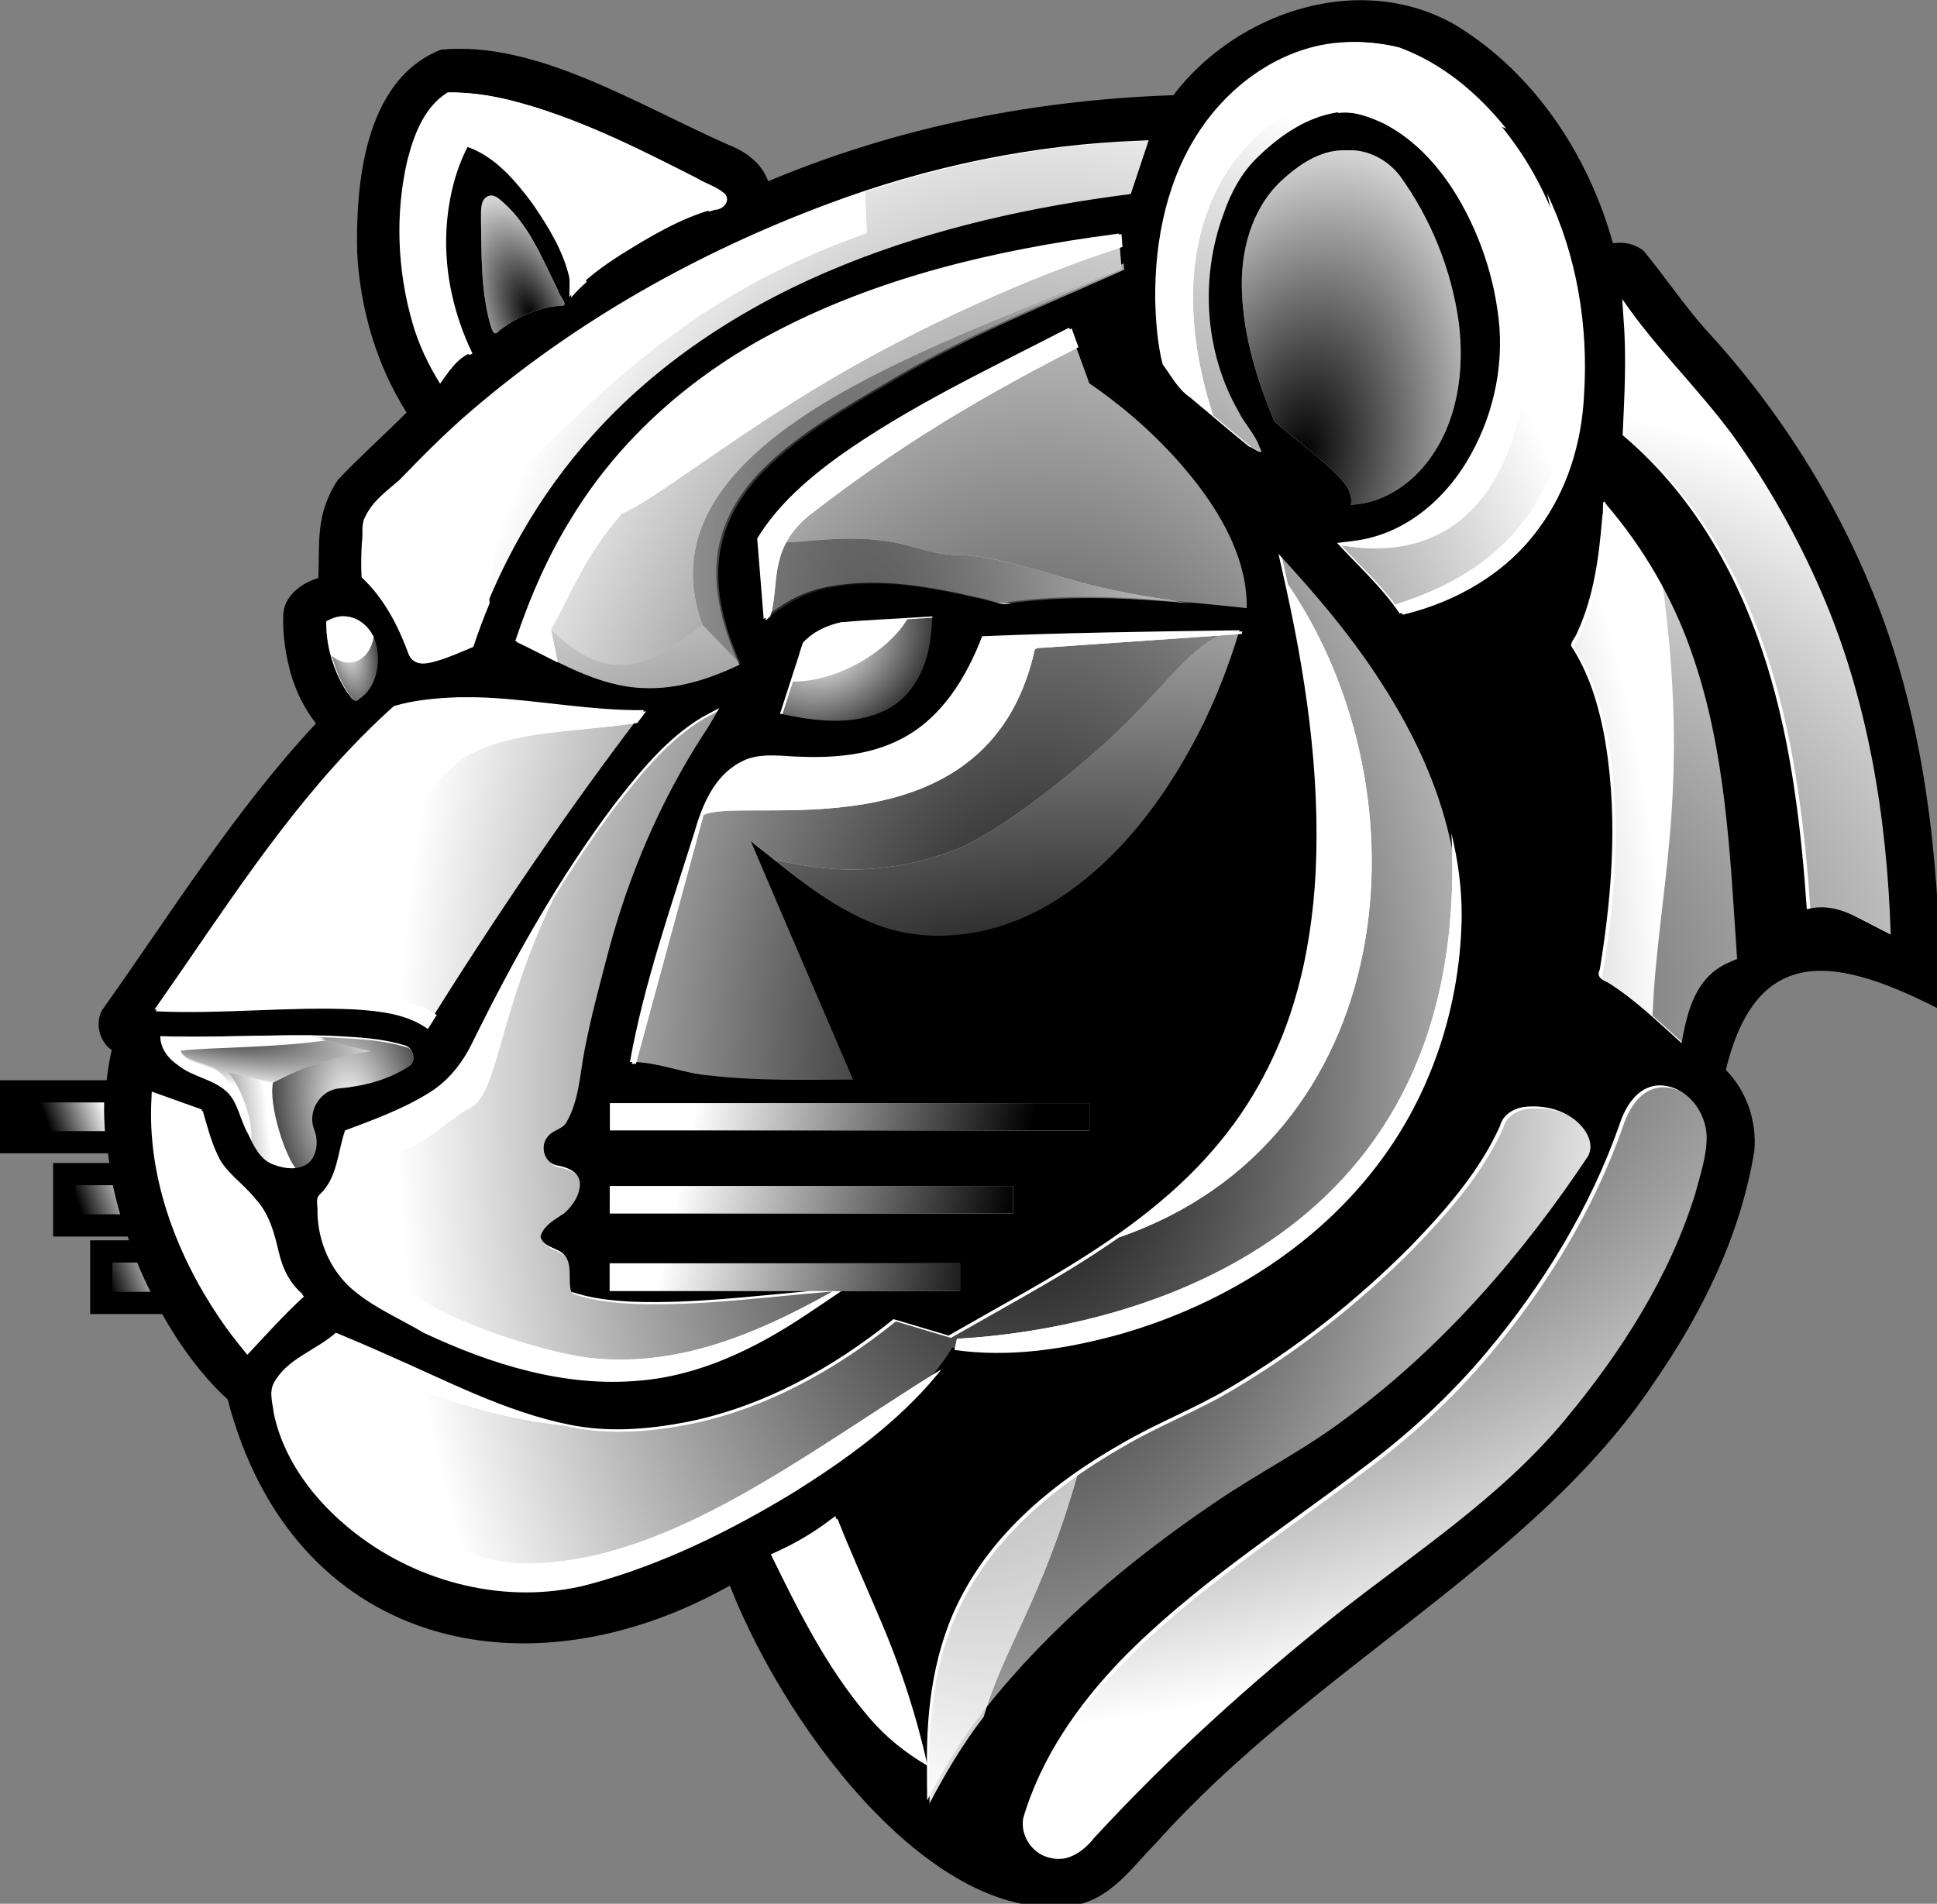 <?xml version="1.0" encoding="UTF-8" standalone="no"?>
<svg
   xmlns:dc="http://purl.org/dc/elements/1.1/"
   xmlns:cc="http://creativecommons.org/ns#"
   xmlns:rdf="http://www.w3.org/1999/02/22-rdf-syntax-ns#"
   xmlns:svg="http://www.w3.org/2000/svg"
   xmlns="http://www.w3.org/2000/svg"
   xmlns:xlink="http://www.w3.org/1999/xlink"
   xmlns:sodipodi="http://sodipodi.sourceforge.net/DTD/sodipodi-0.dtd"
   xmlns:inkscape="http://www.inkscape.org/namespaces/inkscape"
   width="184.708mm"
   height="181.582mm"
   viewBox="0 0 184.708 181.582"
   version="1.1"
   id="svg8"
   inkscape:version="1.0.2 (e86c870, 2021-01-15)"
   sodipodi:docname="liger_gray.svg">
  <rect x="0" y="0" width="184.708" height="181.582" fill="#808080" stroke="none"/>
  <defs
     id="defs2">
    <linearGradient
       inkscape:collect="always"
       id="linearGradient3925">
      <stop
         style="stop-color:#ffffff;stop-opacity:1"
         offset="0"
         id="stop3921" />
      <stop
         style="stop-color:#ffffff;stop-opacity:0"
         offset="1"
         id="stop3923" />
    </linearGradient>
    <linearGradient
       inkscape:collect="always"
       id="linearGradient3913">
      <stop
         style="stop-color:#000000;stop-opacity:1"
         offset="0"
         id="stop3909" />
      <stop
         style="stop-color:#000000;stop-opacity:0"
         offset="1"
         id="stop3911" />
    </linearGradient>
    <linearGradient
       inkscape:collect="always"
       id="linearGradient3877">
      <stop
         style="stop-color:#000000;stop-opacity:1;"
         offset="0"
         id="stop3873" />
      <stop
         style="stop-color:#000000;stop-opacity:0;"
         offset="1"
         id="stop3875" />
    </linearGradient>
    <linearGradient
       inkscape:collect="always"
       id="linearGradient3838">
      <stop
         style="stop-color:#ffffff;stop-opacity:1;"
         offset="0"
         id="stop3834" />
      <stop
         style="stop-color:#ffffff;stop-opacity:0;"
         offset="1"
         id="stop3836" />
    </linearGradient>
    <linearGradient
       inkscape:collect="always"
       id="linearGradient3826">
      <stop
         style="stop-color:#ffffff;stop-opacity:1;"
         offset="0"
         id="stop3822" />
      <stop
         style="stop-color:#ffffff;stop-opacity:0;"
         offset="1"
         id="stop3824" />
    </linearGradient>
    <linearGradient
       inkscape:collect="always"
       id="linearGradient3810">
      <stop
         style="stop-color:#000000;stop-opacity:0"
         offset="0"
         id="stop3806" />
      <stop
         style="stop-color:#000000;stop-opacity:1"
         offset="1"
         id="stop3808" />
    </linearGradient>
    <linearGradient
       inkscape:collect="always"
       id="linearGradient3758">
      <stop
         style="stop-color:#ffffff;stop-opacity:1;"
         offset="0"
         id="stop3754" />
      <stop
         style="stop-color:#ffffff;stop-opacity:0;"
         offset="1"
         id="stop3756" />
    </linearGradient>
    <linearGradient
       inkscape:collect="always"
       id="linearGradient3743">
      <stop
         style="stop-color:#000000;stop-opacity:1"
         offset="0"
         id="stop3739" />
      <stop
         style="stop-color:#000000;stop-opacity:0"
         offset="1"
         id="stop3741" />
    </linearGradient>
    <linearGradient
       inkscape:collect="always"
       id="linearGradient3731">
      <stop
         style="stop-color:#000000;stop-opacity:1"
         offset="0"
         id="stop3727" />
      <stop
         style="stop-color:#000000;stop-opacity:0"
         offset="1"
         id="stop3729" />
    </linearGradient>
    <linearGradient
       inkscape:collect="always"
       id="linearGradient3719">
      <stop
         style="stop-color:#000000;stop-opacity:0"
         offset="0"
         id="stop3715" />
      <stop
         style="stop-color:#000000;stop-opacity:1"
         offset="1"
         id="stop3717" />
    </linearGradient>
    <linearGradient
       inkscape:collect="always"
       id="linearGradient3690">
      <stop
         style="stop-color:#ffffff;stop-opacity:1;"
         offset="0"
         id="stop3686" />
      <stop
         style="stop-color:#ffffff;stop-opacity:0;"
         offset="1"
         id="stop3688" />
    </linearGradient>
    <linearGradient
       inkscape:collect="always"
       id="linearGradient3674">
      <stop
         style="stop-color:#ffffff;stop-opacity:1;"
         offset="0"
         id="stop3670" />
      <stop
         style="stop-color:#ffffff;stop-opacity:0;"
         offset="1"
         id="stop3672" />
    </linearGradient>
    <linearGradient
       inkscape:collect="always"
       id="linearGradient3656">
      <stop
         style="stop-color:#000000;stop-opacity:0"
         offset="0"
         id="stop3652" />
      <stop
         style="stop-color:#000000;stop-opacity:1"
         offset="1"
         id="stop3654" />
    </linearGradient>
    <linearGradient
       inkscape:collect="always"
       id="linearGradient3455">
      <stop
         style="stop-color:#000000;stop-opacity:0.66"
         offset="0"
         id="stop3451" />
      <stop
         style="stop-color:#ffffff;stop-opacity:0.9"
         offset="1"
         id="stop3453" />
    </linearGradient>
    <linearGradient
       inkscape:collect="always"
       id="linearGradient3408">
      <stop
         style="stop-color:#000000;stop-opacity:1;"
         offset="0"
         id="stop3404" />
      <stop
         style="stop-color:#000000;stop-opacity:0;"
         offset="1"
         id="stop3406" />
    </linearGradient>
    <linearGradient
       inkscape:collect="always"
       id="linearGradient3371">
      <stop
         style="stop-color:#000000;stop-opacity:1"
         offset="0"
         id="stop3367" />
      <stop
         style="stop-color:#000000;stop-opacity:0"
         offset="1"
         id="stop3369" />
    </linearGradient>
    <linearGradient
       inkscape:collect="always"
       id="linearGradient2778">
      <stop
         style="stop-color:#000000;stop-opacity:1"
         offset="0"
         id="stop2774" />
      <stop
         style="stop-color:#000000;stop-opacity:0"
         offset="1"
         id="stop2776" />
    </linearGradient>
    <radialGradient
       inkscape:collect="always"
       xlink:href="#linearGradient2778"
       id="radialGradient2768"
       cx="103.973"
       cy="39.89"
       fx="103.973"
       fy="39.89"
       r="3.985"
       gradientTransform="matrix(-1.299,-3.286,1.622,-0.641,176.023,409.469)"
       gradientUnits="userSpaceOnUse" />
    <radialGradient
       inkscape:collect="always"
       xlink:href="#linearGradient3371"
       id="radialGradient3373"
       cx="576.173"
       cy="423.764"
       fx="576.173"
       fy="423.764"
       r="265.126"
       gradientTransform="matrix(-0.028,1.417,-0.862,-0.017,960.122,-376.222)"
       gradientUnits="userSpaceOnUse" />
    <radialGradient
       inkscape:collect="always"
       xlink:href="#linearGradient3408"
       id="radialGradient3410"
       cx="569.915"
       cy="422.482"
       fx="569.915"
       fy="422.482"
       r="241.615"
       gradientTransform="matrix(1.793,-0.256,0.142,0.992,-511.909,153.266)"
       gradientUnits="userSpaceOnUse" />
    <radialGradient
       inkscape:collect="always"
       xlink:href="#linearGradient3455"
       id="radialGradient3457"
       cx="570.567"
       cy="457.212"
       fx="570.567"
       fy="457.212"
       r="89.824"
       gradientTransform="matrix(-1.707,0.217,-0.581,-4.574,1764.127,2258.212)"
       gradientUnits="userSpaceOnUse" />
    <radialGradient
       inkscape:collect="always"
       xlink:href="#linearGradient3656"
       id="radialGradient3667"
       cx="332.816"
       cy="279.85"
       fx="332.816"
       fy="279.85"
       r="8.574"
       gradientTransform="matrix(1.087,4.447,-1.617,0.395,422.646,-1314.634)"
       gradientUnits="userSpaceOnUse" />
    <radialGradient
       inkscape:collect="always"
       xlink:href="#linearGradient3674"
       id="radialGradient3676"
       cx="87.562"
       cy="71.929"
       fx="87.562"
       fy="71.929"
       r="2.178"
       gradientTransform="matrix(1.125,2.643,-2.199,0.936,147.256,-226.652)"
       gradientUnits="userSpaceOnUse" />
    <radialGradient
       inkscape:collect="always"
       xlink:href="#linearGradient3690"
       id="radialGradient3692"
       cx="331.601"
       cy="270.407"
       fx="331.601"
       fy="270.407"
       r="7.571"
       gradientTransform="matrix(0.68,1.727,-1.634,0.643,548.047,-473.079)"
       gradientUnits="userSpaceOnUse" />
    <radialGradient
       inkscape:collect="always"
       xlink:href="#linearGradient3719"
       id="radialGradient3721"
       cx="329.296"
       cy="440.784"
       fx="329.296"
       fy="440.784"
       r="25.741"
       gradientTransform="matrix(-1.496,0.221,-0.378,-2.564,993.221,1501.881)"
       gradientUnits="userSpaceOnUse" />
    <linearGradient
       inkscape:collect="always"
       xlink:href="#linearGradient3731"
       id="linearGradient3733"
       x1="267.5"
       y1="454.107"
       x2="304.286"
       y2="450.179"
       gradientUnits="userSpaceOnUse" />
    <radialGradient
       inkscape:collect="always"
       xlink:href="#linearGradient3743"
       id="radialGradient3751"
       cx="274.07"
       cy="389.011"
       fx="274.07"
       fy="389.011"
       r="34.144"
       gradientTransform="matrix(2.383,0.545,-0.134,0.588,-326.684,34.265)"
       gradientUnits="userSpaceOnUse" />
    <linearGradient
       inkscape:collect="always"
       xlink:href="#linearGradient3758"
       id="linearGradient3760"
       x1="83.75"
       y1="121.101"
       x2="62.791"
       y2="106.353"
       gradientUnits="userSpaceOnUse" />
    <radialGradient
       inkscape:collect="always"
       xlink:href="#linearGradient3810"
       id="radialGradient3812"
       cx="504.87"
       cy="274.008"
       fx="504.87"
       fy="274.008"
       r="27.464"
       gradientTransform="matrix(0.747,1.308,-1.66,0.948,582.595,-641.91)"
       gradientUnits="userSpaceOnUse" />
    <radialGradient
       inkscape:collect="always"
       xlink:href="#linearGradient3826"
       id="radialGradient3828"
       cx="502.395"
       cy="275.123"
       fx="502.395"
       fy="275.123"
       r="20.557"
       gradientTransform="matrix(0.248,0.681,-1.355,0.494,750.333,-200.628)"
       gradientUnits="userSpaceOnUse" />
    <radialGradient
       inkscape:collect="always"
       xlink:href="#linearGradient3838"
       id="radialGradient3840"
       cx="132.951"
       cy="73.431"
       fx="132.951"
       fy="73.431"
       r="2.481"
       gradientTransform="matrix(0.975,1.806,-2.522,1.362,188.531,-266.678)"
       gradientUnits="userSpaceOnUse" />
    <radialGradient
       inkscape:collect="always"
       xlink:href="#linearGradient3877"
       id="radialGradient3879"
       cx="179.311"
       cy="50.88"
       fx="179.311"
       fy="50.88"
       r="10.438"
       gradientTransform="matrix(2.06,0.339,-0.546,3.319,-162.34,-174.147)"
       gradientUnits="userSpaceOnUse" />
    <linearGradient
       inkscape:collect="always"
       xlink:href="#linearGradient3913"
       id="linearGradient3915"
       x1="151.621"
       y1="127.926"
       x2="120.53"
       y2="121.362"
       gradientUnits="userSpaceOnUse" />
    <linearGradient
       inkscape:collect="always"
       xlink:href="#linearGradient3925"
       id="linearGradient3927"
       x1="66.86"
       y1="122.529"
       x2="61.508"
       y2="124.561"
       gradientUnits="userSpaceOnUse" />
  </defs>
  <sodipodi:namedview
     id="base"
     pagecolor="#ffffff"
     bordercolor="#666666"
     borderopacity="1.0"
     inkscape:pageopacity="0.0"
     inkscape:pageshadow="2"
     inkscape:zoom="0.98994949"
     inkscape:cx="167.38007"
     inkscape:cy="487.87744"
     inkscape:document-units="mm"
     inkscape:current-layer="layer4"
     inkscape:document-rotation="0"
     showgrid="false"
     inkscape:window-width="1920"
     inkscape:window-height="1121"
     inkscape:window-x="-9"
     inkscape:window-y="-9"
     inkscape:window-maximized="1" />
  <g
     inkscape:groupmode="layer"
     id="layer5"
     inkscape:label="mono"
     style="display:inline"
     transform="translate(-55.003,-12.176)">
    <path
       id="path958"
       style="display:inline;fill:#000000;stroke:none;stroke-width:0.189"
       inkscape:label="moustache"
       d="m 55.003,115.736 c 0,2.148 0,4.296 0,6.443 4.087,0 8.174,0 12.262,0 -0.194,-2.319 -0.243,-4.647 -0.188,-6.973 -4.025,0 -8.049,0 -12.074,0 0,0.176 0,0.353 0,0.529 z m 5.064,7.898 c 0,2.161 0,4.323 0,6.484 3.054,0 6.108,0 9.162,0 -0.62,-2.331 -1.274,-4.655 -1.783,-7.014 -2.46,0 -4.919,0 -7.379,0 0,0.176 0,0.353 0,0.529 z m 3.533,7.373 c 0,2.168 0,4.336 0,6.504 3.036,0 6.073,0 9.109,0 -1.107,-2.332 -2.241,-4.653 -3.242,-7.033 -1.956,0 -3.911,0 -5.867,0 0,0.176 0,0.353 0,0.529 z" />
    <path
       id="path2829"
       style="display:inline;fill:#000000;stroke:#aa0000;stroke-width:0;stroke-linecap:butt;stroke-linejoin:miter;stroke-miterlimit:4;stroke-dasharray:none;stroke-opacity:1;paint-order:markers stroke fill"
       inkscape:label="edge"
       d="m 696.504,46.021 c -25.983,0.245 -51.603,14.19 -66.703,34.184 -54.541,1.872 -102.874,12.962 -145.822,30.98 -2.216,-6.439 -8.085,-10.708 -14.215,-13.07 -33.477,-14.809 -69.332,-37.559 -103.531,-34.289 -28.048,11.057 -30.693,49.715 -30.148,73.229 1.125,20.173 6.952,40.228 17.773,57.361 -8.109,8.161 -16.747,15.819 -24.648,24.168 -8.354,12.492 -6.508,22.94 -7.115,35.42 -6.235,1.791 -12.668,6.688 -12.609,13.762 -0.261,6.984 0.915,14.009 2.732,20.732 1.883,6.436 4.899,12.56 9.043,17.844 -29.41,31.478 -52.141,68.273 -77.008,103.25 -2.555,4.765 -0.929,11.252 3.514,14.307 -1.469,6.255 -2.204,12.817 -2.334,19.535 h -29.545 v 10.348 h 29.803 c 0.455,6.461 1.44,13 2.852,19.5 h -13.52 v 10.506 h 16.182 c 1.717,5.906 3.769,11.723 6.104,17.359 h -8.926 v 10.584 h 13.748 c 7.608,15.301 17.169,28.655 27.344,37.889 23.273,89.235 107.441,108.294 180.699,67.031 21.547,54.792 76.622,125.651 126.617,114.488 11.718,-3.314 18.832,-13.888 26.98,-22.094 56.286,-62.832 135.68,-100.635 178.9,-165.35 17.34,-25.088 31.285,-53.238 36.176,-83.568 0.928,-10.549 -2.773,-21.531 -10.258,-29.084 11.244,-46.492 40.584,-40.48 77.406,-21.584 -0.252,-46.772 -4.321,-94.249 -20.055,-138.6 -14.098,-39.468 -36.461,-75.869 -64.902,-106.625 -7.84,-8.937 -14.5,-18.862 -22.041,-28.004 -3.043,-2.468 -7.206,-3.394 -11.039,-2.707 -8.775,-31.746 -28.296,-61.335 -56.75,-78.625 -11.008,-6.268 -22.893,-8.988 -34.703,-8.877 z"
       transform="scale(0.265)" />
    <path
       id="path2873"
       style="display:inline;fill:#ffffff;stroke:none;stroke-width:8.765;stroke-linecap:butt;stroke-linejoin:miter;stroke-miterlimit:4;stroke-dasharray:none;stroke-opacity:1;paint-order:markers stroke fill"
       d="m 113.159,117.393 h 45.732 v 2.601 h -45.732 z m -0.013,7.905 h 38.475 v 2.628 H 113.146 Z M 184.185,16.179 c -0.44,-0.004 -0.88,0.011 -1.319,0.044 -5.363,0.38 -10.175,3.674 -13.194,8.013 -3.353,4.78 -4.569,10.76 -4.511,16.519 0.053,2.068 0.208,4.175 0.707,6.174 0.832,1.092 1.455,2.377 2.625,3.159 1.877,1.554 3.718,3.164 5.618,4.684 0.401,0.105 1.563,1.029 1.032,0.128 -0.423,-1.297 -1.455,-2.261 -2.041,-3.484 -3.253,-5.672 -3.678,-12.762 -1.416,-18.866 0.657,-1.92 1.684,-3.879 3.199,-5.335 2.089,-2.05 4.659,-3.858 7.61,-4.313 1.607,-0.155 3.176,0.442 4.555,1.105 4.268,2.254 7.087,6.494 8.882,10.857 0.899,2.224 1.513,4.46 1.848,6.767 0.775,4.763 -0.203,9.777 -2.542,13.93 -2.189,4.002 -5.976,7.36 -10.578,8.12 -0.715,0.124 -1.44,0.184 -2.159,0.282 2.036,2.201 4.288,4.235 5.973,6.734 5.055,-1.201 9.854,-3.95 12.937,-8.202 2.714,-3.643 4.092,-8.149 4.316,-12.658 0.534,-7.997 -1.214,-16.289 -5.65,-23.033 -2.929,-4.391 -6.939,-8.309 -11.971,-10.144 -1.285,-0.302 -2.601,-0.473 -3.921,-0.483 z m -86.485,4.805 -0.084,0.054 -0.049,0.032 c -2.16,1.407 -3.101,4.004 -3.718,6.39 -1.183,5.083 -0.961,10.477 0.476,15.484 0.585,2.063 1.514,4.01 2.644,5.828 0.824,-1.121 1.579,-2.402 2.936,-2.945 -1.75,-3.6 -2.693,-7.701 -2.487,-11.707 0.139,-2.693 0.75,-5.526 2.02,-7.984 2.726,0.904 4.662,3.216 6.33,5.441 1.486,2.177 2.935,4.49 3.527,7.088 0.057,0.608 -0.005,1.222 0.002,1.832 1.43,-1.684 3.235,-2.966 5.06,-4.125 2.721,-1.683 5.523,-3.363 8.625,-4.233 0.712,-0.013 1.448,-0.716 1.036,-1.429 -0.722,-0.749 -1.814,-1.011 -2.687,-1.557 -5.791,-2.941 -11.656,-5.928 -17.996,-7.492 -1.845,-0.436 -3.737,-0.697 -5.635,-0.677 z m 66.836,4.572 c -0.257,0.012 -0.514,0.025 -0.772,0.037 -10.203,0.359 -20.32,2.461 -29.868,6.05 -12.299,4.595 -23.952,11.124 -33.93,19.694 -2.423,2.06 -4.654,4.329 -6.866,6.609 -1.208,1.054 -2.575,2.02 -3.271,3.519 -0.422,0.737 -0.18,1.664 -0.32,2.482 -0.066,1.093 -0.087,2.19 -0.027,3.285 2.157,2.024 3.505,4.654 4.514,7.416 0.438,0.997 1.651,0.707 2.47,0.465 1.212,-0.339 2.354,-0.876 3.517,-1.351 2.45,-7.394 6.356,-14.389 11.655,-20.211 6.479,-7.194 14.857,-12.485 23.751,-16.079 8.777,-3.563 18.093,-5.601 27.445,-6.79 0.566,-1.709 1.135,-3.417 1.703,-5.125 z m 18.551,0.951 c -2.308,0.026 -4.305,1.439 -5.936,2.943 -2.855,2.705 -3.897,6.798 -3.713,10.626 0.167,4.267 1.444,8.411 3.115,12.313 2.113,1.848 4.543,3.516 6.38,5.545 0.602,0.646 1.059,1.474 0.891,2.385 2.859,-0.118 5.455,-1.751 7.192,-3.962 2.99,-3.756 3.681,-8.853 3.08,-13.499 -0.705,-5.006 -2.658,-9.845 -5.621,-13.94 -1.162,-1.481 -2.961,-2.47 -4.87,-2.41 -0.172,7.94e-4 -0.345,-0.007 -0.517,-0.002 z m -81.275,4.314 c -0.034,0.001 -0.068,0.004 -0.102,0.01 -1,0.25 -0.814,1.517 -0.842,2.31 0.051,3.277 -0.012,6.619 0.838,9.809 0.209,0.577 0.305,1.498 0.959,0.715 1.741,-1.299 3.788,-2.28 5.995,-2.328 0.553,-0.09 -0.363,-0.997 -0.427,-1.431 -1.563,-3.143 -2.898,-6.643 -5.763,-8.86 -0.198,-0.125 -0.422,-0.232 -0.658,-0.225 z m 59.881,3.635 c -0.185,0.025 -0.37,0.051 -0.554,0.076 -11.197,1.484 -22.422,4.097 -32.464,9.422 -7.703,4.056 -14.495,9.997 -19.067,17.447 -2.325,3.715 -4.087,7.756 -5.467,11.909 3.915,1.857 7.777,4.352 12.241,4.495 3.187,0.149 6.29,-0.873 9.136,-2.222 -1.701,-3.742 -2.903,-8.023 -1.774,-12.106 0.66,-2.503 2.17,-4.698 3.923,-6.485 3.657,-3.659 8.23,-6.12 12.635,-8.779 6.912,-4.081 14.342,-7.084 21.652,-10.369 -0.088,-1.129 -0.174,-2.259 -0.261,-3.389 z m 48.004,6.245 c 0.04,0.61 0.08,1.22 0.119,1.83 0.302,3.713 0.089,7.439 -0.082,11.152 3.543,2.98 6.493,6.621 8.81,10.568 4.21,7.127 6.417,15.257 7.589,23.373 0.557,3.757 0.901,7.495 1.165,11.286 1.677,-0.496 3.418,0.021 4.911,0.814 1.034,0.521 2.055,1.065 3.089,1.586 -0.352,-11.219 -2.181,-22.526 -6.698,-32.864 -2.236,-5.125 -4.998,-10.026 -8.242,-14.579 -3.329,-4.569 -7.467,-8.49 -10.661,-13.166 z m -52.748,2.729 c -0.178,0.09 -0.356,0.179 -0.533,0.269 -7.279,3.756 -14.749,7.259 -21.446,12.021 -2.976,2.168 -5.837,4.642 -7.763,7.822 0.206,2.563 0.414,5.125 0.621,7.687 1.754,-1.587 3.921,-2.702 6.257,-3.107 4.781,-0.883 9.651,0.005 14.37,1.092 0.947,0.178 1.872,0.679 2.845,0.367 7.528,-1.025 15.084,-0.178 22.59,0.597 0.057,-4.366 -2.102,-8.387 -4.679,-11.773 -2.889,-3.754 -6.427,-6.994 -10.332,-9.667 -0.643,-1.77 -1.285,-3.541 -1.93,-5.31 z m 51.03,16.596 c -0.205,-0.081 -0.06,1.068 -0.169,1.269 -0.318,3.826 -0.77,7.631 -2.388,11.166 -0.139,0.45 -0.61,0.884 -0.607,1.313 1.588,2.401 2.464,5.172 3.037,7.901 1.502,7.597 0.943,15.372 -0.294,22.973 -0.363,0.723 0.223,0.978 0.796,1.257 2.576,1.605 4.742,3.757 7.001,5.763 0.454,-2.551 1.093,-5.406 3.322,-7.017 0.597,-0.444 1.289,-0.732 1.974,-1.011 -0.67,-9.831 -1.039,-19.872 -4.348,-29.255 -1.787,-5.153 -4.569,-9.941 -8.117,-14.08 -0.092,-0.177 -0.158,-0.261 -0.206,-0.28 z m -31.06,4.986 c 0.145,0.651 0.29,1.302 0.436,1.953 2.12,9.348 3.568,18.841 3.104,28.431 -0.204,3.876 -0.783,7.913 -1.837,11.605 -1.527,5.472 -4.241,10.626 -7.959,14.874 -5.115,5.921 -11.859,10.12 -18.563,13.92 -2.213,1.259 -4.433,2.5 -6.64,3.767 -1.751,-0.522 -3.5,-1.048 -5.252,-1.566 -5.801,4.693 -12.616,8.452 -19.927,9.85 -3.633,0.682 -7.365,0.966 -11.016,0.211 -6.141,-1.246 -11.723,-4.224 -17.425,-6.7 -1.591,-0.716 -3.198,-1.398 -4.809,-2.068 -1.896,1.702 -4.683,2.46 -5.931,4.826 -0.453,0.884 -0.095,1.92 0.009,2.853 0.993,4.829 4.379,8.821 8.269,11.676 6.225,4.546 14.509,6.4 21.992,4.293 6.723,-1.85 13.036,-4.972 18.982,-8.575 5.071,-3.166 10.025,-6.722 13.853,-11.367 0.571,-0.731 1.122,-1.48 1.592,-2.281 5.295,0.757 10.693,-0.093 15.806,-1.512 10.086,-2.89 19.523,-8.846 25.525,-17.571 4.487,-6.495 6.859,-14.378 6.957,-22.253 0.006,-7.95 -3.124,-15.571 -7.405,-22.149 -2.823,-4.398 -6.217,-8.389 -9.759,-12.219 z m -89.244,5.95 c -0.557,-0.003 -1.071,0.225 -1.554,0.479 -0.027,2.399 0.694,4.82 2.01,6.824 0.326,0.305 0.672,1.14 1.125,0.584 1.672,-1.098 2.062,-3.414 1.619,-5.247 -0.349,-1.446 -1.661,-2.682 -3.199,-2.64 z m 56.244,0.006 c -0.201,0.012 -0.401,0.025 -0.602,0.037 -2.706,0.19 -5.428,0.274 -8.125,0.529 -1.349,0.294 -2.706,0.936 -3.625,1.961 -0.727,2.251 -1.455,4.503 -2.182,6.754 3.292,0.708 6.944,1.208 10.08,-0.342 2.602,-1.26 3.955,-4.12 4.273,-6.877 0.098,-0.684 0.127,-1.374 0.18,-2.062 z m 29.283,1.326 c -0.245,0.003 -0.49,0.006 -0.734,0.01 -7.938,0.11 -15.877,0.221 -23.809,0.557 -1.487,3.894 -3.826,7.758 -7.631,9.748 -3.135,1.667 -6.745,1.888 -10.202,1.728 -1.707,-0.093 -3.639,-0.359 -5.242,0.549 -2.49,1.313 -3.629,4.107 -4.366,6.671 -2.268,7.238 -4.802,14.427 -6.147,21.911 2.674,-0.037 5.088,1.131 7.758,1.305 4.488,0.516 9.014,0.39 13.523,0.374 -3.25,-7.575 -6.523,-15.139 -9.746,-22.725 4.14,3.193 8.18,6.874 13.3,8.389 5.402,1.498 11.303,0.155 15.941,-2.86 5.915,-3.811 10.244,-9.64 13.437,-15.822 1.616,-3.145 2.9,-6.452 3.918,-9.836 z m -73.125,6.384 c -0.455,-0.005 -0.91,-0.004 -1.365,0.003 -2.064,0.075 -4.181,0.254 -6.15,0.843 -8.042,7.193 -14.074,16.232 -20.138,25.067 -0.896,1.291 -1.793,2.581 -2.687,3.874 6.313,0.304 12.675,-0.477 18.953,-0.18 2.399,0.164 4.951,0.419 6.963,1.867 6.49,-10.369 13.328,-20.53 20.771,-30.242 -5.035,0.051 -9.964,-0.936 -14.983,-1.193 -0.455,-0.022 -0.91,-0.034 -1.365,-0.039 z m 23.514,1.031 -1.654,0.888 c -3.384,2.041 -5.909,5.183 -8.315,8.254 -5.364,7.123 -9.726,14.942 -13.654,22.93 -0.974,1.945 -2.341,3.627 -4.21,4.724 -2.452,1.504 -5.174,2.484 -7.853,3.496 -0.712,2.073 -0.712,4.54 -2.434,6.125 -0.425,0.414 -0.132,1.132 -0.197,1.679 0.055,2.79 1.221,5.599 3.444,7.348 1.972,1.618 4.348,2.625 6.525,3.923 6.373,2.995 13.4,5.21 20.519,4.564 5.735,-0.459 11.037,-3.042 15.766,-6.182 1.064,-0.706 2.125,-1.419 3.181,-2.138 h 11.845 v -2.648 h -33.418 v 2.648 h 19.031 c -5.558,0.504 -11.095,1.195 -16.678,1.021 -2.032,-0.094 -4.099,-0.294 -6.025,-0.969 -0.347,-1.177 0.229,-2.688 -0.779,-3.648 -0.674,-0.566 -1.919,-0.622 -2.138,-1.611 0.292,-1.082 1.434,-1.645 2.299,-2.241 0.786,-0.725 1.517,-1.78 1.451,-2.905 -0.117,-1.104 -1.304,-1.486 -2.234,-1.643 -1.204,-0.284 -1.61,-1.897 -0.788,-2.779 0.476,-0.618 1.418,-0.639 1.781,-1.389 1.16,-2.04 1.239,-4.47 1.674,-6.721 0.601,-3.175 1.451,-6.3 2.27,-9.426 1.958,-7.377 4.984,-14.483 9.148,-20.889 0.529,-0.775 0.971,-1.602 1.442,-2.412 z M 84.518,110.923 c -0.69,-0.006 -1.381,-0.005 -2.071,0.001 -4.053,0.041 -8.107,0.205 -12.16,0.086 0.019,1.15 0.738,2.118 1.663,2.738 1.452,1.201 3.527,1.336 4.847,2.714 0.97,1.087 1.132,2.616 1.854,3.851 0.565,1.171 1.158,2.529 2.501,2.968 1.097,0.414 2.622,0.574 3.481,-0.378 0.712,-0.91 0.693,-2.163 0.259,-3.191 -0.515,-1.649 0.708,-3.579 2.458,-3.723 2.322,-0.207 4.686,-0.804 6.648,-2.102 0.848,-0.491 0.419,-1.866 -0.49,-2.031 -2.233,-0.675 -4.602,-0.764 -6.921,-0.889 -0.69,-0.023 -1.38,-0.037 -2.07,-0.043 z m 128.841,4.778 c -0.103,-8e-4 -0.207,0.003 -0.31,0.004 -1.931,0.157 -3.072,2.036 -3.606,3.71 -2.776,7.91 -7.269,15.296 -12.647,21.697 -3.567,4.266 -7.693,8.032 -12.149,11.316 -7.698,5.846 -15.93,11.099 -22.712,18.051 -4.134,4.292 -7.67,9.351 -9.361,15.118 -0.306,1.71 0.932,3.496 2.65,3.798 1.63,0.423 3.139,-0.68 4.096,-1.898 7.131,-7.744 14.972,-14.818 23.197,-21.38 7.453,-5.867 15.579,-11.12 21.704,-18.492 5.323,-6.412 9.952,-13.586 12.439,-21.595 0.479,-1.806 1.113,-3.63 1.086,-5.517 -0.095,-2.259 -1.739,-4.521 -4.079,-4.788 -0.101,-0.019 -0.205,-0.024 -0.308,-0.025 z m -143.884,0.59 c -0.01,0.239 -0.021,0.478 -0.032,0.717 -0.399,7.362 2.294,14.603 6.354,20.648 0.816,1.227 1.732,2.381 2.665,3.52 1.775,-1.877 3.488,-3.821 5.404,-5.559 -1.292,-1.091 -2.061,-2.645 -2.42,-4.276 -0.412,-1.724 -0.86,-3.526 -2.116,-4.854 -1.184,-1.507 -2.947,-2.541 -3.708,-4.366 -0.63,-1.322 -0.98,-2.738 -1.39,-4.126 -1.586,-0.568 -3.173,-1.135 -4.759,-1.703 z m 131.805,1.414 c -0.186,-0.002 -0.371,0.003 -0.555,0.015 -1.159,0.051 -2.398,0.657 -2.692,1.869 -1.983,4.382 -5.216,8.048 -8.53,11.475 -5.175,5.199 -10.937,9.761 -17.254,13.489 -3.323,1.991 -7.049,3.391 -10.41,5.386 -6.062,3.462 -11.768,8.072 -15.076,14.34 -2.675,4.986 -3.434,10.735 -3.369,16.325 -0.001,1.1 0.01,2.2 0.02,3.3 1.616,-3.082 3.406,-6.082 5.588,-8.801 6.064,-7.647 13.61,-14.008 21.656,-19.477 4.174,-2.884 8.743,-5.154 12.786,-8.234 9.153,-6.778 16.716,-15.508 23.004,-24.956 0.683,-1.358 -0.388,-2.841 -1.485,-3.608 -1.062,-0.755 -2.381,-1.112 -3.681,-1.124 z m -66.627,39.078 c -0.183,0.135 -0.366,0.271 -0.549,0.406 -1.716,1.319 -3.615,2.379 -5.596,3.244 2.607,5.329 5.275,10.731 9.15,15.273 1.559,1.861 3.475,3.385 5.569,4.604 -1.109,-5.028 -2.747,-9.928 -4.812,-14.641 -1.256,-2.961 -2.586,-5.891 -3.762,-8.886 z"
       inkscape:label="internal" />
  </g>
  <g
     id="layer4"
     inkscape:label="skin"
     style="display:inline"
     transform="translate(-55.003,-12.176)"
     inkscape:groupmode="layer">
    <g
       id="g3498"
       inkscape:label="grp_face"
       style="display:inline;stroke:none;stroke-width:0;stroke-miterlimit:4;stroke-dasharray:none">
      <path
         id="path3300"
         style="display:inline;fill:url(#radialGradient3373);fill-opacity:1;stroke:none;stroke-width:0;stroke-linecap:butt;stroke-linejoin:miter;stroke-miterlimit:4;stroke-dasharray:none;stroke-opacity:1;paint-order:markers stroke fill"
         transform="scale(0.265)"
         d="m 392.697,93.943 c 9.021,7.518 20.744,37.773 25.934,53.502 3.266,-2.916 6.805,-5.504 10.426,-7.916 -4.984,-11.361 -7.907,-21.386 -22.975,-39.271 15.047,3.181 34.146,11.934 54.547,22.477 l -0.17,0.121 c 0.769,-0.269 1.542,-0.529 2.32,-0.773 -31.485,-13.784 -43.372,-26.136 -70.082,-28.139 z m 229.168,2.648 c -0.972,0.047 -1.944,0.094 -2.916,0.141 -34.043,1.197 -67.829,7.535 -100.109,18.336 l 0.631,14.736 c -66.124,23.473 -97.03,58.769 -134.793,95.525 -10.046,9.626 -24.759,8.371 -32.295,11.973 -5.724,5.892 -5.148,13.798 -0.502,19.984 5.052,6.727 14.801,12.158 15.311,16.969 2.377,2.792 3.582,3.05 4.545,2.779 1.011,-15.319 5.367,-22.556 9.092,-31.316 l 8.08,-17.93 c -2.113,7.744 -6.143,29.97 -5.148,35.234 9.187,-22.081 21.951,-42.806 38.17,-60.627 24.488,-27.188 56.152,-47.188 89.768,-60.77 33.172,-13.465 68.383,-21.17 103.73,-25.664 2.139,-6.459 4.289,-12.915 6.438,-19.371 z M 436.869,306.168 c -24.37,3.524 -44.855,2.657 -61.562,11.998 -8.564,4.788 -44.396,43.886 -67.092,84.691 24.497,-0.115 46.142,1.239 56.496,8.41 22.658,-35.965 46.453,-71.237 72.158,-105.1 z M 611.473,134.832 c -34.379,11.007 -73.685,29.129 -105.277,47.783 -36.093,21.312 -62.687,43 -74.859,48.205 -13.184,14.93 -17.822,27.96 -25.508,41.668 23.564,23.262 38.825,9.849 54.549,-1.516 -26.997,-72.876 109.995,-106.986 151.549,-130.258 -0.152,-1.961 -0.302,-3.922 -0.453,-5.883 z m -15.826,36.082 c -43.636,22.146 -71.345,40.645 -97.389,60.916 -3.656,3.103 -6.105,6.219 -7.779,9.322 9.097,-0.248 22.754,-2.851 38.271,-0.113 7.21,1.272 14.83,4.598 23.297,4.688 14.06,0.148 30.883,6.372 46.467,10.387 12.92,3.328 25.06,5.173 38.018,7.061 6.903,0.638 13.8,1.361 20.686,2.072 0.215,-16.501 -7.946,-31.698 -17.686,-44.496 -10.92,-14.19 -24.291,-26.434 -39.051,-36.535 -1.612,-4.434 -3.223,-8.867 -4.834,-13.301 z m 50.857,103.773 -63.521,4.393 c -2.169,0.15 -3.175,-0.203 -3.404,2.076 -17.473,73.989 -105.181,51.089 -118.863,58.129 l -24.342,89.586 c 9.531,0.268 18.257,4.286 27.859,4.914 16.964,1.949 34.07,1.476 51.111,1.414 -12.282,-28.628 -24.653,-57.218 -36.834,-85.889 2.625,2.024 5.243,4.101 7.867,6.182 11.512,2.17 33.272,7.896 63.803,-3.225 13.163,-4.795 36.408,-21.805 56.592,-40.238 17.107,-15.623 28.2,-32.381 39.732,-37.342 z m -179.393,26.568 -6.252,3.357 c -12.789,7.716 -22.332,19.588 -31.426,31.195 -8.114,10.774 -15.612,21.975 -22.65,33.465 -19.673,40.356 -19.944,70.241 -29.961,75.359 -7.521,3.855 -15.301,12.675 -26.307,16.279 -13.666,4.475 -19.355,20.098 -14.004,32.078 11.712,24.075 65.391,39.671 83.904,41.793 29.141,2.97 56.314,-6.84 86.764,-23.982 -23.58,1.876 -47.026,5.237 -70.684,4.502 -7.681,-0.356 -15.493,-1.11 -22.771,-3.664 -1.313,-4.45 0.866,-10.161 -2.945,-13.789 -2.549,-2.138 -7.252,-2.35 -8.082,-6.09 1.105,-4.091 5.42,-6.219 8.688,-8.471 2.97,-2.739 5.733,-6.727 5.484,-10.98 -0.442,-4.173 -4.927,-5.616 -8.443,-6.209 -4.55,-1.072 -6.087,-7.169 -2.977,-10.504 1.798,-2.337 5.358,-2.415 6.732,-5.248 4.386,-7.711 4.682,-16.896 6.326,-25.4 2.271,-12.001 5.486,-23.812 8.578,-35.625 7.4,-27.882 18.839,-54.737 34.574,-78.951 1.999,-2.928 3.671,-6.053 5.451,-9.115 z m 62.805,220.305 c -21.926,17.737 -47.681,31.944 -75.316,37.227 -13.732,2.579 -27.834,3.65 -41.635,0.799 -0.969,-0.197 -1.93,-0.42 -2.893,-0.639 -23.142,-2.398 -48.841,-10.064 -77.93,-24.305 0.423,30.402 21.806,74.626 65.893,74.045 50.558,-0.728 99.192,-39.452 148.246,-69.873 1.041,-1.374 2.048,-2.773 3.004,-4.207 0.981,-2.387 1.903,-5.494 2.668,-8.371 -0.728,0.416 -1.46,0.826 -2.188,1.244 -6.617,-1.971 -13.229,-3.96 -19.85,-5.92 z m -230.63,-6.382 c -15.19,-23.341 -13.393,-38.594 -19.643,-57.679 4.783,8.706 12.303,17.568 20.541,27.14 6.146,7.14 4.705,16.848 9.816,25.896 0.662,6.166 -6.717,3.56 -10.714,4.643 z M 668.666,245.713 c 0.549,2.461 1.098,4.922 1.646,7.383 0.239,1.056 0.468,2.113 0.703,3.17 51.725,76.084 40.263,200.072 -60.756,235.035 -11.39,8.002 -23.406,15.147 -35.398,21.943 -7.633,4.343 -15.288,8.636 -22.908,12.992 -0.765,2.877 -1.687,5.984 -2.668,8.371 0.606,-0.909 1.196,-1.828 1.75,-2.771 l 0.873,-4.014 c 64.879,-3.737 185.322,-35.842 177.926,-181.947 -4.71,-19.205 -13.534,-37.464 -24.283,-53.979 -10.669,-16.621 -23.499,-31.706 -36.885,-46.184 z m 92.076,199.156 c -0.702,-0.006 -1.402,0.012 -2.098,0.059 -4.381,0.193 -9.065,2.482 -10.176,7.062 -7.496,16.563 -19.714,30.418 -32.24,43.371 -19.559,19.65 -41.337,36.89 -65.213,50.98 -12.558,7.525 -26.644,12.818 -39.346,20.357 -5.624,3.212 -11.164,6.69 -16.512,10.453 -12.705,44.761 -26.755,62.509 -33.602,86.711 0.53,-0.685 1.049,-1.378 1.592,-2.055 22.92,-28.901 51.44,-52.942 81.85,-73.615 15.775,-10.902 33.046,-19.48 48.324,-31.119 34.593,-25.616 63.178,-58.612 86.945,-94.32 2.583,-5.133 -1.467,-10.739 -5.613,-13.635 -4.014,-2.854 -8.999,-4.205 -13.912,-4.25 z M 709.885,76.771 c 42.242,34.042 51.881,83.215 45.527,114.006 -7.251,35.139 -27.221,57.809 -65.199,51.457 6.559,7.04 13.657,13.667 19.498,21.326 12.724,-4.141 28.027,-10.418 41.117,-24.09 29.857,-31.623 24.122,-80.049 13.416,-123.9 -2.364,-4.913 -5.041,-9.68 -8.051,-14.256 -2.07,-3.103 -4.283,-6.142 -6.637,-9.08 z M 364.16,143.693 c -10.069,12.91 -5.204,24.354 -1.355,34.18 1.152,2.199 2.38,4.359 3.691,6.467 2.871,-3.907 5.527,-8.323 9.943,-10.598 -7.27,-9.204 -12.964,-28.086 -12.279,-30.049 z M 688.924,81.316 c -16.007,0.931 -37.179,14.316 -46.855,40.637 -6.697,18.217 -7.879,42.635 1.959,73.406 4.646,3.928 9.288,7.864 14.023,11.654 1.517,0.395 5.909,3.888 3.902,0.484 -1.597,-4.9 -5.499,-8.546 -7.715,-13.166 -12.294,-21.437 -13.901,-48.235 -5.354,-71.303 2.482,-7.256 6.365,-14.661 12.092,-20.162 7.755,-7.61 17.266,-14.326 28.17,-16.193 z m 97.133,145.553 c -0.775,-0.307 -0.228,4.036 -0.639,4.797 -1.201,14.459 -2.909,28.84 -9.027,42.201 -0.525,1.7 -2.305,3.34 -2.293,4.963 6.001,9.076 9.312,19.546 11.479,29.861 5.678,28.712 3.562,58.1 -1.109,86.828 -1.373,2.734 0.844,3.698 3.008,4.75 5.263,3.28 10.069,7.168 14.727,11.242 1.848,-45.583 14.008,-79.448 3.402,-156.754 -5.358,-9.526 -11.651,-18.527 -18.77,-26.832 -0.348,-0.667 -0.599,-0.986 -0.777,-1.057 z"
         inkscape:label="p3" />
      <path
         id="path3306"
         style="fill:url(#radialGradient3410);fill-opacity:1;stroke:none;stroke-width:0;stroke-linecap:butt;stroke-linejoin:miter;stroke-miterlimit:4;stroke-dasharray:none;stroke-opacity:1;paint-order:markers stroke fill"
         transform="scale(0.265)"
         d="m 406.082,100.258 c 15.068,17.885 17.99,27.911 22.975,39.271 1.048,-0.698 2.101,-1.385 3.158,-2.057 8.997,-5.565 18.227,-11.112 28.244,-14.617 l 0.17,-0.121 C 440.228,112.192 421.129,103.439 406.082,100.258 Z m 247.805,172.984 c -0.641,0.009 -1.283,0.017 -1.924,0.025 -13.675,1.109 -25.413,20.699 -45.191,38.762 -20.183,18.433 -43.428,35.443 -56.592,40.238 -30.531,11.121 -52.29,5.394 -63.803,3.225 13.022,10.323 26.294,20.758 42.4,25.525 20.416,5.66 42.72,0.587 60.248,-10.811 22.355,-14.405 38.716,-36.433 50.785,-59.801 6.098,-11.867 10.945,-24.346 14.791,-37.115 -0.239,-0.023 -0.477,-0.038 -0.715,-0.049 z m 151.337,164.068 c -7.3,0.594 -11.608,7.695 -13.628,14.022 -10.491,29.895 -27.475,57.809 -47.801,82.005 -13.483,16.124 -29.075,30.356 -45.917,42.77 -29.094,22.095 -60.208,41.948 -85.84,68.223 -15.626,16.222 -28.989,35.341 -35.38,57.141 -1.158,6.464 3.523,13.212 10.018,14.355 6.162,1.599 11.864,-2.57 15.481,-7.173 26.952,-29.27 56.586,-56.006 87.672,-80.807 28.168,-22.175 58.884,-42.027 82.032,-69.89 20.117,-24.234 37.615,-51.347 47.012,-81.617 1.809,-6.827 4.209,-13.719 4.104,-20.854 -0.358,-8.54 -6.573,-17.088 -15.419,-18.095 -0.767,-0.141 -1.559,-0.087 -2.334,-0.079 z m 0.38,-182.553 c 10.605,77.306 -1.554,111.171 -3.402,156.754 3.959,3.463 7.811,7.058 11.732,10.541 1.716,-9.642 4.129,-20.433 12.555,-26.52 2.258,-1.676 4.87,-2.768 7.459,-3.82 -2.533,-37.156 -3.927,-75.108 -16.434,-110.57 -3.168,-9.138 -7.175,-17.965 -11.91,-26.385 z m -12.604,-94.01 c 1.14,14.033 0.338,28.115 -0.31,42.151 13.39,11.262 24.541,25.024 33.299,39.942 15.911,26.938 24.253,57.664 28.683,88.337 2.106,14.198 3.404,28.329 4.404,42.656 6.34,-1.873 12.918,0.078 18.56,3.078 3.908,1.971 7.766,4.026 11.676,5.994 -1.332,-42.402 -8.245,-85.136 -25.315,-124.21 -8.45,-19.369 -18.89,-37.893 -31.152,-55.103 -12.582,-17.27 -28.224,-32.091 -40.295,-49.761 0.15,2.306 0.3,4.611 0.45,6.917 z M 460.377,270.973 c -15.724,11.364 -30.985,24.777 -54.549,1.516 l 2.416,11.893 c 10.016,4.951 20.302,9.326 31.617,9.689 12.044,0.562 23.775,-3.299 34.529,-8.398 -0.068,-0.15 -0.133,-0.303 -0.201,-0.453 z"
         inkscape:label="p2" />
      <path
         id="path3282"
         style="display:inline;fill:url(#radialGradient3457);fill-opacity:1;stroke:none;stroke-width:0;stroke-linecap:butt;stroke-linejoin:miter;stroke-miterlimit:4;stroke-dasharray:none;stroke-opacity:1;paint-order:markers stroke fill"
         inkscape:label="p1"
         transform="scale(0.265)"
         d="M 611.926,140.715 C 570.372,163.987 433.38,198.097 460.377,270.973 l 13.811,14.244 c -6.32,-14.036 -10.724,-30.034 -6.5,-45.299 2.493,-9.461 8.201,-17.755 14.828,-24.51 13.822,-13.831 31.105,-23.131 47.756,-33.18 26.123,-15.424 54.207,-26.776 81.834,-39.189 -0.06,-0.775 -0.12,-1.55 -0.18,-2.324 z m -96.924,99.094 c -9.771,-0.117 -18.231,1.173 -24.523,1.344 -4.998,9.266 -3.091,18.414 -5.795,26.717 6.335,-5.277 13.938,-8.981 22.088,-10.396 18.069,-3.336 36.475,0.02 54.312,4.129 1.634,0.308 3.253,0.862 4.879,1.27 l 5.426,0.24 c 0.149,-0.038 0.298,-0.073 0.447,-0.121 21.548,-2.933 43.154,-1.807 64.695,0.184 -12.957,-1.887 -25.098,-3.732 -38.018,-7.061 -15.584,-4.015 -32.407,-10.239 -46.467,-10.387 -8.467,-0.089 -16.087,-3.415 -23.297,-4.688 -4.784,-0.844 -9.393,-1.178 -13.748,-1.23 z m 80.156,337.344 c -16.438,11.568 -31.035,25.871 -40.469,43.746 -10.11,18.845 -12.978,40.575 -12.734,61.701 -0.004,4.157 0.038,8.316 0.074,12.473 5.706,-10.882 12.001,-21.48 19.527,-31.209 6.847,-24.202 20.896,-41.95 33.602,-86.711 z" />
      <path
         id="path3222"
         style="display:inline;fill:#ffffff;stroke:none;stroke-width:0;stroke-linecap:butt;stroke-linejoin:miter;stroke-miterlimit:4;stroke-dasharray:none;stroke-opacity:1;paint-order:markers stroke fill"
         inkscape:label="p0"
         transform="scale(0.265)"
         d="m 654.619,273.232 c -0.925,0.013 -1.85,0.025 -2.775,0.037 -30,0.414 -60.007,0.835 -89.986,2.104 -5.619,14.718 -14.459,29.323 -28.84,36.844 -11.85,6.301 -25.495,7.135 -38.561,6.531 -6.45,-0.353 -13.755,-1.359 -19.811,2.076 -9.41,4.963 -13.715,15.521 -16.502,25.213 -8.57,27.356 -18.15,54.526 -23.232,82.814 0.491,-0.007 0.976,0.004 1.463,0.018 l 24.34,-89.584 c 13.682,-7.04 101.391,15.86 118.863,-58.129 0.229,-2.279 1.235,-1.926 3.404,-2.076 l 71.352,-4.934 c 0.093,-0.305 0.193,-0.609 0.285,-0.914 z M 406.783,369.273 c -10.548,17.218 -20.052,35.091 -28.955,53.199 -3.682,7.352 -8.848,13.709 -15.91,17.855 -9.267,5.685 -19.554,9.39 -29.682,13.215 -2.69,7.834 -2.69,17.159 -9.201,23.15 -1.606,1.565 -0.499,4.279 -0.744,6.348 0.208,10.543 4.615,21.16 13.018,27.773 7.454,6.117 16.432,9.922 24.662,14.826 24.086,11.319 50.646,19.689 77.553,17.248 21.675,-1.735 41.716,-11.497 59.588,-23.365 4.474,-2.968 8.933,-5.966 13.369,-8.992 -1.101,0.081 -2.2,0.182 -3.301,0.27 -30.45,17.142 -57.623,26.952 -86.764,23.982 -18.514,-2.122 -72.192,-17.718 -83.904,-41.793 -5.351,-11.98 0.338,-27.603 14.004,-32.078 11.006,-3.604 18.786,-12.425 26.307,-16.279 10.017,-5.118 10.288,-35.003 29.961,-75.359 z m -144.201,70.252 c -0.039,0.903 -0.08,1.806 -0.119,2.709 -1.506,27.825 8.67,55.194 24.016,78.039 3.086,4.636 6.547,9.001 10.074,13.305 6.71,-7.096 13.185,-14.442 20.426,-21.01 -4.884,-4.122 -7.791,-9.998 -9.146,-16.162 -1.556,-6.517 -3.252,-13.328 -7.996,-18.348 -4.475,-5.695 -11.137,-9.605 -14.014,-16.502 -2.383,-4.996 -3.704,-10.349 -5.252,-15.594 -5.996,-2.148 -11.993,-4.289 -17.988,-6.438 z M 279.643,457.5 c 4.783,8.706 12.303,17.569 20.541,27.141 6.146,7.14 4.705,16.847 9.816,25.895 0.662,6.166 -6.717,3.56 -10.715,4.643 C 284.096,491.836 285.893,476.585 279.643,457.5 Z m 98.598,-160.141 c -1.719,-0.02 -3.439,-0.015 -5.16,0.012 -7.801,0.283 -15.804,0.959 -23.244,3.186 -30.393,27.186 -53.194,61.351 -76.111,94.74 -3.385,4.881 -6.777,9.757 -10.154,14.643 23.86,1.15 47.904,-1.803 71.635,-0.68 9.068,0.622 18.711,1.586 26.316,7.057 1.056,-1.687 2.128,-3.365 3.189,-5.049 -10.354,-7.171 -31.999,-8.525 -56.496,-8.41 22.696,-40.805 58.528,-79.903 67.092,-84.691 16.707,-9.341 37.192,-8.474 61.562,-11.998 1.051,-1.385 2.1,-2.772 3.158,-4.152 -19.03,0.192 -37.661,-3.536 -56.629,-4.508 -1.72,-0.082 -3.439,-0.129 -5.158,-0.148 z m -49.311,229.088 c -7.166,6.433 -17.699,9.299 -22.418,18.24 -1.71,3.341 -0.359,7.256 0.035,10.781 3.752,18.252 16.551,33.34 31.254,44.131 23.526,17.182 54.836,24.19 83.119,16.227 25.411,-6.993 49.271,-18.791 71.742,-32.408 19.167,-11.966 37.891,-25.408 52.357,-42.961 0.425,-0.544 0.843,-1.093 1.26,-1.643 -49.054,30.421 -97.687,69.145 -148.244,69.873 -44.086,0.581 -65.47,-43.643 -65.893,-74.045 29.088,14.241 54.788,21.907 77.93,24.305 -22.077,-5.022 -42.317,-15.716 -62.967,-24.684 -6.013,-2.705 -12.085,-5.284 -18.176,-7.816 z M 518.84,115.068 c -4.287,1.434 -8.548,2.941 -12.779,4.531 -46.484,17.367 -90.526,42.045 -128.24,74.434 -9.158,7.784 -17.591,16.36 -25.949,24.98 -4.567,3.982 -9.732,7.634 -12.363,13.301 -1.595,2.786 -0.682,6.289 -1.211,9.379 -0.249,4.132 -0.328,8.278 -0.104,12.414 8.153,7.648 13.247,17.589 17.061,28.029 1.655,3.769 6.24,2.672 9.334,1.756 4.58,-1.283 8.898,-3.312 13.291,-5.107 1.761,-5.315 3.723,-10.576 5.881,-15.762 -0.995,-5.264 3.036,-27.49 5.148,-35.234 l -8.08,17.93 c -3.725,8.76 -8.081,15.998 -9.092,31.316 -0.963,0.271 -2.168,0.013 -4.545,-2.779 -0.509,-4.811 -10.258,-10.242 -15.311,-16.969 -4.646,-6.186 -5.222,-14.092 0.502,-19.984 7.536,-3.601 22.249,-2.347 32.295,-11.973 37.763,-36.757 68.669,-72.052 134.793,-95.525 z m 92.277,15.162 c -0.699,0.096 -1.397,0.193 -2.096,0.289 -42.32,5.611 -84.746,15.485 -122.699,35.609 -29.113,15.331 -54.786,37.785 -72.062,65.941 -8.789,14.041 -15.447,29.313 -20.664,45.01 4.873,2.311 9.731,4.87 14.648,7.301 l -2.416,-11.893 c 7.685,-13.708 12.324,-26.738 25.508,-41.668 12.172,-5.205 38.766,-26.893 74.859,-48.205 31.593,-18.654 70.899,-36.776 105.277,-47.783 -0.118,-1.534 -0.237,-3.068 -0.355,-4.602 z m -241.859,-50.92 -0.318,0.205 -0.184,0.121 c -8.162,5.317 -11.719,15.132 -14.053,24.152 -4.473,19.211 -3.632,39.597 1.799,58.523 1.533,5.405 3.7,10.593 6.303,15.561 -3.848,-9.826 -8.713,-21.269 1.355,-34.18 -0.685,1.962 5.009,20.845 12.279,30.049 0.372,-0.192 0.754,-0.373 1.152,-0.533 -6.615,-13.608 -10.179,-29.105 -9.398,-44.248 0.524,-10.179 2.834,-20.887 7.633,-30.176 10.303,3.418 17.619,12.154 23.926,20.564 5.616,8.229 11.093,16.971 13.332,26.789 0.217,2.299 -0.021,4.619 0.006,6.926 1.715,-2.019 3.584,-3.872 5.541,-5.619 -5.19,-15.729 -16.912,-45.984 -25.934,-53.502 26.71,2.003 38.597,14.355 70.082,28.139 0.675,-0.212 1.353,-0.416 2.035,-0.607 2.689,-0.049 5.474,-2.705 3.914,-5.402 -2.727,-2.831 -6.855,-3.82 -10.156,-5.885 -21.886,-11.114 -44.053,-22.406 -68.018,-28.316 -6.972,-1.648 -14.122,-2.636 -21.297,-2.561 z M 696.131,61.148 c -1.662,-0.013 -3.326,0.041 -4.986,0.166 -20.27,1.437 -38.456,13.885 -49.867,30.285 -12.672,18.065 -17.267,40.666 -17.051,62.436 0.2,7.816 0.786,15.778 2.672,23.334 3.146,4.128 5.499,8.985 9.92,11.939 2.415,1.999 4.812,4.024 7.209,6.051 -9.838,-30.771 -8.656,-55.189 -1.959,-73.406 9.677,-26.32 30.849,-39.706 46.855,-40.637 l 0.223,5.357 c 0.199,-0.034 0.394,-0.079 0.594,-0.109 6.073,-0.587 12.005,1.671 17.217,4.178 16.132,8.519 26.787,24.545 33.568,41.033 3.399,8.406 5.72,16.857 6.984,25.576 2.929,18.002 -0.766,36.952 -9.607,52.648 -8.272,15.125 -22.586,27.818 -39.979,30.691 -2.702,0.47 -5.443,0.696 -8.16,1.066 0.148,0.16 0.3,0.317 0.449,0.477 37.978,6.352 57.948,-16.318 65.199,-51.457 6.354,-30.791 -3.286,-79.963 -45.527,-114.006 l 39.672,15.463 C 739.321,79.458 726.412,68.613 710.949,62.975 c -4.856,-1.14 -9.832,-1.786 -14.818,-1.826 z m 68.113,54.422 c 10.706,43.852 16.441,92.278 -13.416,123.9 -13.09,13.672 -28.393,19.949 -41.117,24.09 0.908,1.19 1.787,2.403 2.627,3.648 19.107,-4.539 37.245,-14.929 48.896,-31 10.257,-13.769 15.466,-30.799 16.312,-47.842 1.657,-24.799 -2.499,-50.345 -13.303,-72.797 z M 506.848,594.102 c -6.484,4.986 -13.664,8.99 -21.149,12.261 9.855,20.142 19.938,40.556 34.582,57.724 5.893,7.032 13.137,12.796 21.048,17.401 -4.192,-19.003 -10.381,-37.521 -18.188,-55.338 -4.745,-11.191 -9.775,-22.265 -14.219,-33.584 -0.691,0.512 -1.383,1.024 -2.074,1.535 z M 593.188,164.145 c -0.672,0.34 -1.344,0.678 -2.016,1.018 -27.51,14.196 -55.745,27.434 -81.055,45.436 -11.248,8.193 -22.06,17.545 -29.342,29.564 0.777,9.685 1.566,19.37 2.348,29.055 0.51,-0.462 1.032,-0.908 1.561,-1.348 3.61,-11.083 -0.998,-23.672 13.574,-36.039 26.043,-20.271 53.753,-38.77 97.389,-60.916 -0.82,-2.257 -1.637,-4.514 -2.459,-6.77 z m -27.225,98.727 c 1.788,0.448 3.586,0.709 5.426,0.24 z M 729.834,345.875 C 737.23,491.981 616.787,524.085 551.908,527.822 l -0.873,4.014 c 20.014,2.862 40.414,-0.351 59.738,-5.713 38.121,-10.922 73.786,-33.435 96.473,-66.408 16.958,-24.547 25.923,-54.343 26.293,-84.107 0.008,-10.086 -1.326,-20.029 -3.705,-29.732 z m -58.818,-89.609 c 7.621,34.307 12.728,69.124 11.027,104.287 -0.77,14.648 -2.96,29.908 -6.941,43.863 -5.772,20.681 -16.031,40.16 -30.08,56.217 -10.184,11.789 -22.084,21.761 -34.762,30.668 101.019,-34.963 112.481,-158.952 60.756,-235.035 z" />
    </g>
    <g
       id="g3935"
       inkscape:label="grp_moustache"
       style="stroke:none;stroke-width:0.1;stroke-miterlimit:4;stroke-dasharray:none">
      <path
         id="path2904"
         style="fill:url(#linearGradient3915);fill-opacity:1;stroke:none;stroke-width:0.1;stroke-miterlimit:4;stroke-dasharray:none"
         d="m 113.159,117.393 h 45.732 v 2.601 h -45.732 z m -0.013,7.905 h 38.475 v 2.628 h -38.475 z m -0.01,7.373 h 33.417 v 2.648 h -33.417 z"
         inkscape:label="m_right" />
      <path
         id="path2902"
         style="fill:url(#linearGradient3927);fill-opacity:1;stroke:none;stroke-width:0.1;stroke-miterlimit:4;stroke-dasharray:none"
         inkscape:label="m_left"
         d="m 57.12,117.325 v 2.738 h 7.885 c -0.065,-0.921 -0.086,-1.834 -0.068,-2.738 z m 5.063,7.897 v 2.78 h 4.281 c -0.268,-0.92 -0.502,-1.848 -0.704,-2.78 z m 3.535,7.373 v 2.8 h 3.638 c -0.453,-0.91 -0.88,-1.844 -1.276,-2.8 z" />
    </g>
    <g
       id="g3770"
       inkscape:label="grp_nose"
       style="stroke:none;stroke-width:0;stroke-miterlimit:4;stroke-dasharray:none">
      <path
         style="display:inline;fill:url(#radialGradient3721);fill-opacity:1;stroke:none;stroke-width:0;stroke-linecap:butt;stroke-linejoin:miter;stroke-miterlimit:4;stroke-dasharray:none;stroke-opacity:1;paint-order:markers stroke fill"
         d="m 320.418,419.252 c 0.324,0.08 0.613,0.155 0.936,0.234 0.632,0.156 1.208,0.303 1.832,0.459 0.583,0.147 1.177,0.294 1.773,0.443 5.752,1.444 11.237,2.849 15.934,3.896 -21.042,3.512 -27.939,7.828 -35.09,11.34 -1.686,7.82 4.385,27 8.707,31.469 2.038,-0.237 3.939,-1.007 5.361,-2.582 2.692,-3.441 2.62,-8.177 0.979,-12.061 -1.947,-6.231 2.677,-13.528 9.291,-14.07 8.778,-0.784 17.712,-3.041 25.127,-7.943 3.206,-1.856 1.582,-7.054 -1.852,-7.678 -8.441,-2.55 -17.395,-2.887 -26.156,-3.361 -2.28,-0.077 -4.561,-0.12 -6.842,-0.146 z"
         transform="scale(0.265)"
         id="path2892"
         inkscape:label="n3" />
      <path
         style="fill:url(#linearGradient3733);fill-opacity:1;stroke:none;stroke-width:0;stroke-linecap:butt;stroke-linejoin:miter;stroke-miterlimit:4;stroke-dasharray:none;stroke-opacity:1"
         d="m 289.822,431.965 c 4.982,6.424 8.673,17.071 8.189,24.283 1.947,4.022 4.198,8.219 8.701,9.693 2.333,0.88 5.177,1.457 7.797,1.152 -4.322,-4.469 -10.393,-23.649 -8.707,-31.469 -5.417,-1.295 -15.98,-3.66 -15.98,-3.66 z"
         transform="scale(0.265)"
         id="path3531"
         inkscape:label="n3" />
      <path
         id="path2942"
         style="fill:url(#radialGradient3751);fill-opacity:1;stroke:none;stroke-width:0;stroke-linecap:butt;stroke-linejoin:miter;stroke-miterlimit:4;stroke-dasharray:none;stroke-opacity:1"
         inkscape:label="n2"
         d="m 324.959,420.389 c -18.627,2.771 -42.832,2.472 -52.354,3.744 1.083,4.53 10.162,4.834 13.912,7.92 4.806,3.954 7.891,11.553 8.729,18.234 0.578,1.527 1.196,3.034 2.016,4.436 0.24,0.498 0.503,1.015 0.75,1.525 0.483,-7.213 -3.208,-17.859 -8.189,-24.283 0,0 10.564,2.365 15.98,3.66 7.151,-3.512 14.048,-7.828 35.09,-11.34 -4.697,-1.048 -10.181,-2.453 -15.934,-3.896 z"
         transform="scale(0.265)" />
      <path
         id="path2944"
         style="fill:url(#linearGradient3760);fill-opacity:1;stroke:none;stroke-width:0;stroke-linecap:butt;stroke-linejoin:miter;stroke-miterlimit:4;stroke-dasharray:none;stroke-opacity:1"
         d="m 84.518,110.923 c -0.69,-0.006 -1.381,-0.005 -2.071,0.001 -4.053,0.041 -8.107,0.205 -12.16,0.086 0.019,1.15 0.738,2.118 1.663,2.738 1.452,1.201 3.527,1.336 4.847,2.714 0.076,0.085 0.145,0.174 0.212,0.264 0.019,0.026 0.037,0.052 0.056,0.078 0.049,0.069 0.095,0.14 0.14,0.211 0.017,0.027 0.034,0.054 0.051,0.082 0.051,0.086 0.099,0.174 0.145,0.264 0.075,0.146 0.143,0.296 0.208,0.448 0.065,0.153 0.126,0.308 0.185,0.465 0.007,0.02 0.016,0.039 0.023,0.058 0.101,0.269 0.199,0.539 0.301,0.808 -0.222,-1.768 -1.038,-3.778 -2.309,-4.825 -0.992,-0.816 -3.394,-0.897 -3.681,-2.095 2.519,-0.337 8.923,-0.258 13.852,-0.991 -0.404,-0.101 -0.785,-0.199 -1.203,-0.301 -1.72e-4,-1e-5 -2.65e-4,0 -5.29e-4,0 -0.086,-0.001 -0.172,-0.003 -0.258,-0.004 z"
         inkscape:label="n1" />
    </g>
    <g
       id="g3867"
       inkscape:label="gr_eyes"
       style="stroke:none;stroke-width:0;stroke-miterlimit:4;stroke-dasharray:none">
      <g
         id="g3853"
         inkscape:label="grp_eye_right"
         style="stroke:none;stroke-width:0;stroke-miterlimit:4;stroke-dasharray:none">
        <path
           style="display:inline;fill:url(#radialGradient3812);fill-opacity:1;stroke:none;stroke-width:0;stroke-linecap:butt;stroke-linejoin:miter;stroke-miterlimit:4;stroke-dasharray:none;stroke-opacity:1;paint-order:markers stroke fill"
           d="m 543.941,268.221 c -0.758,0.047 -1.516,0.094 -2.273,0.141 -2.545,0.178 -5.094,0.331 -7.645,0.477 -6.855,11.598 -25.491,22.602 -41.113,22.398 -1.299,4.021 -2.598,8.041 -3.896,12.062 12.441,2.678 26.244,4.565 38.098,-1.293 9.833,-4.761 14.949,-15.57 16.15,-25.99 0.368,-2.583 0.48,-5.195 0.68,-7.795 z"
           id="path3784"
           transform="scale(0.265)"
           inkscape:label="or3" />
        <path
           style="fill:url(#radialGradient3828);fill-opacity:1;stroke:none;stroke-width:0;stroke-linecap:butt;stroke-linejoin:miter;stroke-miterlimit:4;stroke-dasharray:none;stroke-opacity:1"
           d="m 534.023,268.838 c -7.363,0.419 -14.734,0.776 -22.062,1.438 3.976,2.866 3.264,6.794 0.385,10.139 -3.205,3.723 -7.089,6.142 -10.432,6.033 -2.422,-0.079 -4.558,-1.486 -5.943,-4.684 -1.02,3.158 -2.04,6.315 -3.061,9.473 15.623,0.204 34.258,-10.8 41.113,-22.398 z"
           id="path3799"
           transform="scale(0.265)"
           inkscape:label="or2" />
        <path
           id="path2983"
           style="fill:url(#radialGradient3840);fill-opacity:1;stroke:none;stroke-width:0;stroke-linecap:butt;stroke-linejoin:miter;stroke-miterlimit:4;stroke-dasharray:none;stroke-opacity:1"
           d="m 135.455,71.51 c -0.088,0.008 -0.176,0.014 -0.264,0.023 -1.349,0.294 -2.706,0.936 -3.625,1.961 -0.114,0.352 -0.227,0.704 -0.341,1.056 0.367,0.846 0.932,1.218 1.573,1.239 0.884,0.029 1.912,-0.611 2.76,-1.596 0.762,-0.885 0.95,-1.925 -0.103,-2.683 z"
           inkscape:label="or1" />
      </g>
      <g
         id="g3701"
         inkscape:label="grp_eye_left"
         style="stroke:none;stroke-width:0;stroke-miterlimit:4;stroke-dasharray:none">
        <path
           id="path3630"
           style="display:inline;fill:url(#radialGradient3667);fill-opacity:1;stroke:none;stroke-width:0;stroke-linecap:butt;stroke-linejoin:miter;stroke-miterlimit:4;stroke-dasharray:none;stroke-opacity:1;paint-order:markers stroke fill"
           inkscape:label="ol3"
           d="m 342.076,274.74 a 12.964,9.923 80.25 0 1 -7.074,9.443 12.964,9.923 80.25 0 1 -8.055,-2.305 c 1.273,4.941 3.352,9.678 6.139,13.92 1.232,1.153 2.541,4.309 4.252,2.209 6.32,-4.151 7.793,-12.904 6.119,-19.83 -0.29,-1.201 -0.768,-2.357 -1.381,-3.438 z"
           transform="scale(0.265)" />
        <path
           id="ellipse3636"
           style="fill:url(#radialGradient3692);fill-opacity:1;fill-rule:nonzero;stroke:none;stroke-width:0;stroke-linecap:butt;stroke-linejoin:miter;stroke-miterlimit:4;stroke-dasharray:none;paint-order:markers stroke fill"
           inkscape:label="ol2"
           d="m 341.953,274.514 a 11.161,9.777 0 0 1 -10.971,7.986 11.161,9.777 0 0 1 -4.049,-0.666 c 0.004,0.015 0.008,0.03 0.012,0.045 a 12.964,9.923 80.25 0 0 8.057,2.305 12.964,9.923 80.25 0 0 7.074,-9.445 c -0.042,-0.074 -0.08,-0.151 -0.123,-0.225 z"
           transform="scale(0.265)" />
        <path
           id="path2971"
           style="fill:url(#radialGradient3676);fill-opacity:1;fill-rule:nonzero;stroke:none;stroke-width:0;stroke-miterlimit:4;stroke-dasharray:none;paint-order:markers stroke fill"
           d="m 87.674,70.961 c -0.557,-0.003 -1.071,0.225 -1.554,0.479 -0.012,1.051 0.12,2.106 0.382,3.129 a 2.953,2.587 0 0 0 1.071,0.176 2.953,2.587 0 0 0 2.903,-2.113 C 89.893,71.646 88.85,70.929 87.674,70.961 Z"
           inkscape:label="ol1" />
      </g>
    </g>
    <g
       id="g3887"
       inkscape:label="grp_ears"
       style="stroke:none;stroke-width:0;stroke-miterlimit:4;stroke-dasharray:none">
      <path
         style="display:inline;mix-blend-mode:normal;fill:url(#radialGradient3879);fill-opacity:1;stroke:none;stroke-width:0;stroke-linecap:butt;stroke-linejoin:miter;stroke-miterlimit:4;stroke-dasharray:none;stroke-opacity:1;paint-order:markers stroke fill"
         d="m 183.086,26.508 c -2.308,0.026 -4.305,1.439 -5.936,2.944 -2.855,2.705 -3.897,6.798 -3.713,10.625 0.167,4.267 1.443,8.411 3.114,12.314 2.113,1.848 4.543,3.516 6.381,5.545 0.602,0.646 1.059,1.474 0.891,2.385 2.859,-0.118 5.455,-1.751 7.192,-3.962 2.99,-3.756 3.681,-8.853 3.08,-13.499 -0.705,-5.006 -2.658,-9.845 -5.621,-13.94 -1.162,-1.481 -2.961,-2.47 -4.87,-2.41 -0.172,8.82e-4 -0.345,-0.007 -0.517,-0.002 z"
         id="path2900"
         inkscape:label="e_right" />
      <path
         style="display:inline;fill:url(#radialGradient2768);fill-opacity:1;stroke:none;stroke-width:0;stroke-linecap:butt;stroke-linejoin:miter;stroke-miterlimit:4;stroke-dasharray:none;stroke-opacity:1;paint-order:markers stroke fill"
         d="m 101.709,30.832 c -1,0.25 -0.814,1.517 -0.842,2.311 0.051,3.277 -0.012,6.619 0.838,9.809 0.209,0.577 0.305,1.498 0.959,0.715 1.741,-1.299 3.788,-2.28 5.996,-2.328 0.553,-0.09 -0.363,-0.997 -0.427,-1.431 -1.563,-3.143 -2.898,-6.643 -5.764,-8.86 -0.226,-0.143 -0.486,-0.263 -0.76,-0.215 z"
         id="path2898"
         inkscape:label="e_left" />
    </g>
  </g>
</svg>

